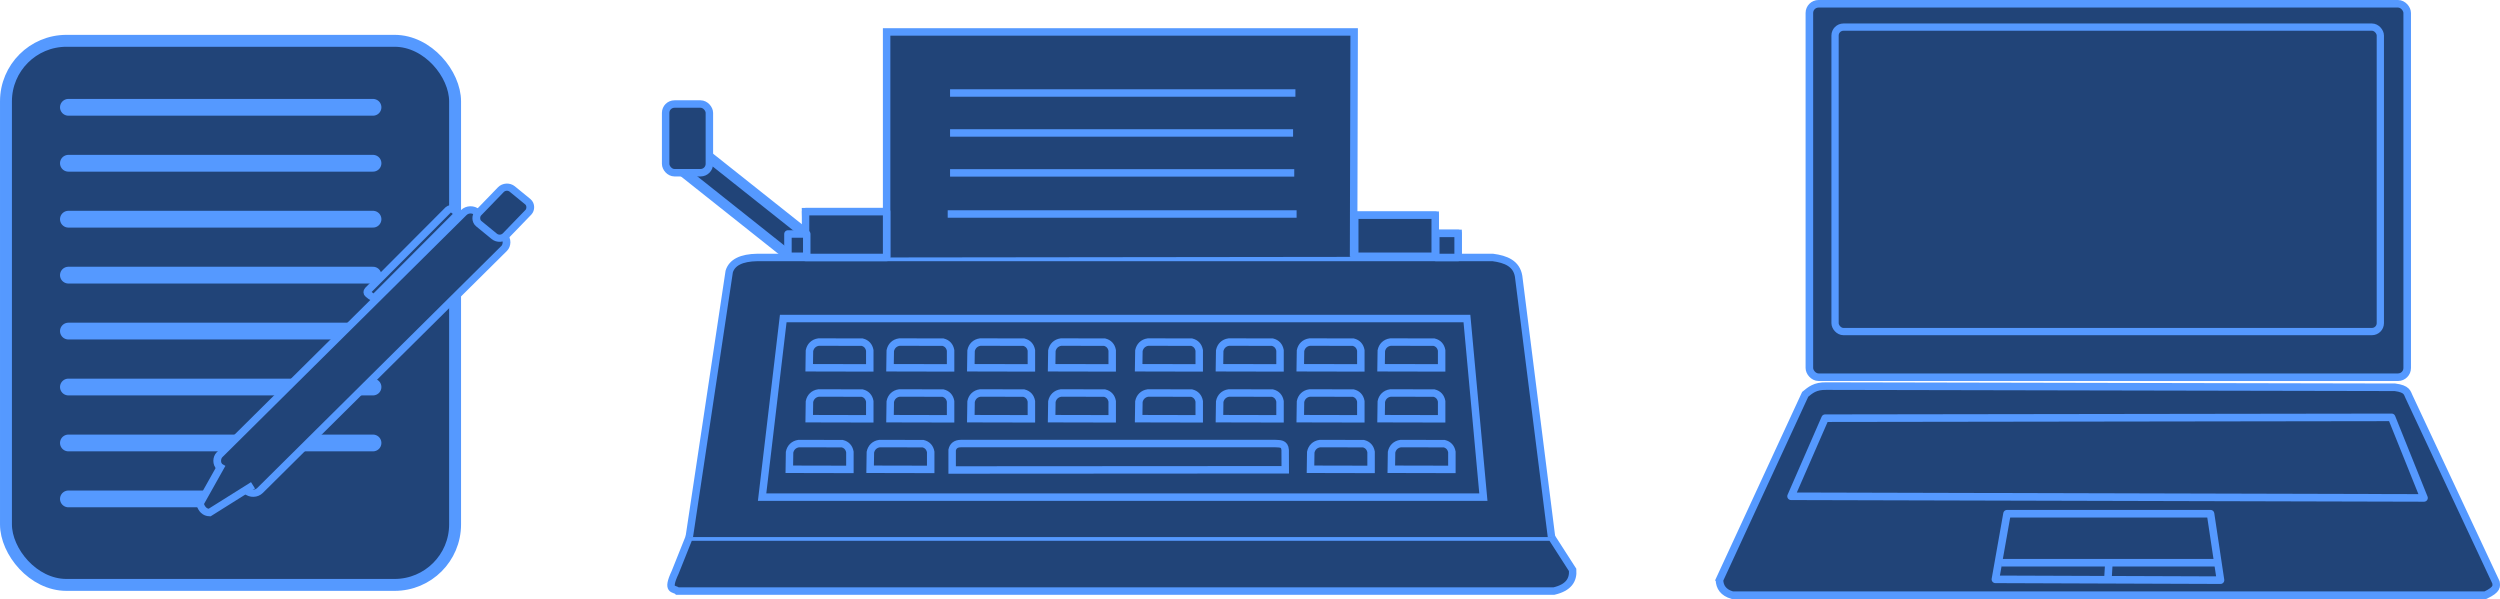 <?xml version="1.0" encoding="UTF-8" standalone="no"?>
<svg
   xmlns:dc="http://purl.org/dc/elements/1.1/"
   xmlns:cc="http://creativecommons.org/ns#"
   xmlns:rdf="http://www.w3.org/1999/02/22-rdf-syntax-ns#"
   xmlns:svg="http://www.w3.org/2000/svg"
   xmlns="http://www.w3.org/2000/svg"
   xmlns:sodipodi="http://sodipodi.sourceforge.net/DTD/sodipodi-0.dtd"
   xmlns:inkscape="http://www.inkscape.org/namespaces/inkscape"
   width="201.099mm"
   height="48.182mm"
   viewBox="0 0 201.099 48.182"
   version="1.1"
   id="svg8"
   inkscape:version="1.0 (4035a4fb49, 2020-05-01)"
   sodipodi:docname="about_image1.svg"
   inkscape:export-filename="C:\Users\Andrew\Dropbox\My PC (DESKTOP-83TOIOB)\Documents\4. Enriching Career\1.1 Long term plan for Career\Web-portfolio\about_image1.png"
   inkscape:export-xdpi="96"
   inkscape:export-ydpi="96">
  <defs
     id="defs2">
    <pattern
       y="0"
       x="0"
       height="6"
       width="6"
       patternUnits="userSpaceOnUse"
       id="EMFhbasepattern" />
  </defs>
  <sodipodi:namedview
     fit-margin-bottom="0"
     fit-margin-right="0"
     fit-margin-left="0"
     fit-margin-top="0"
     id="base"
     pagecolor="#ffffff"
     bordercolor="#666666"
     borderopacity="1.0"
     inkscape:pageopacity="0.0"
     inkscape:pageshadow="2"
     inkscape:zoom="1.0601691"
     inkscape:cx="240.69763"
     inkscape:cy="145.59058"
     inkscape:document-units="mm"
     inkscape:current-layer="layer1"
     inkscape:document-rotation="0"
     showgrid="false"
     inkscape:window-width="1774"
     inkscape:window-height="1128"
     inkscape:window-x="11"
     inkscape:window-y="133"
     inkscape:window-maximized="0" />
  <g
     transform="translate(-5.639,-59.714)"
     inkscape:label="Layer 1"
     inkscape:groupmode="layer"
     id="layer1">
    <path
       style="fill:#000000;stroke:#333333;stroke-width:0.477;stroke-linecap:round;stroke-linejoin:round;stroke-miterlimit:4;stroke-dasharray:none"
       d=""
       id="path998"
       transform="scale(0.265)" />
    <g
       id="g2974"
       style="fill:#214478;fill-opacity:1;stroke:#5599ff;stroke-opacity:1"
       transform="translate(-0.499,-144.25)">
      <rect
         ry="4.868"
         y="207.247"
         x="6.618"
         height="43.767"
         width="36.127"
         id="rect2315"
         style="fill:#214478;fill-opacity:1;stroke:#5599ff;stroke-width:0.959;stroke-linecap:round;stroke-linejoin:round;stroke-miterlimit:4;stroke-dasharray:none;stroke-opacity:1" />
      <path
         id="path2323"
         d="M 36.143,212.596 H 11.64"
         style="fill:#214478;fill-opacity:1;stroke:#5599ff;stroke-width:1.349;stroke-linecap:round;stroke-linejoin:miter;stroke-miterlimit:4;stroke-dasharray:none;stroke-opacity:1" />
      <path
         style="fill:#214478;fill-opacity:1;stroke:#5599ff;stroke-width:1.349;stroke-linecap:round;stroke-linejoin:miter;stroke-miterlimit:4;stroke-dasharray:none;stroke-opacity:1"
         d="M 36.143,217.096 H 11.64"
         id="path2323-6" />
      <path
         id="path2323-6-2"
         d="M 36.143,221.596 H 11.64"
         style="fill:#214478;fill-opacity:1;stroke:#5599ff;stroke-width:1.349;stroke-linecap:round;stroke-linejoin:miter;stroke-miterlimit:4;stroke-dasharray:none;stroke-opacity:1" />
      <path
         style="fill:#214478;fill-opacity:1;stroke:#5599ff;stroke-width:1.349;stroke-linecap:round;stroke-linejoin:miter;stroke-miterlimit:4;stroke-dasharray:none;stroke-opacity:1"
         d="M 36.143,226.096 H 11.64"
         id="path2323-4" />
      <path
         id="path2323-6-4"
         d="M 36.143,230.596 H 11.64"
         style="fill:#214478;fill-opacity:1;stroke:#5599ff;stroke-width:1.349;stroke-linecap:round;stroke-linejoin:miter;stroke-miterlimit:4;stroke-dasharray:none;stroke-opacity:1" />
      <path
         style="fill:#214478;fill-opacity:1;stroke:#5599ff;stroke-width:1.349;stroke-linecap:round;stroke-linejoin:miter;stroke-miterlimit:4;stroke-dasharray:none;stroke-opacity:1"
         d="M 36.143,235.096 H 11.64"
         id="path2323-6-2-1" />
      <path
         style="fill:#214478;fill-opacity:1;stroke:#5599ff;stroke-width:1.349;stroke-linecap:round;stroke-linejoin:miter;stroke-miterlimit:4;stroke-dasharray:none;stroke-opacity:1"
         d="M 36.143,239.596 H 11.64"
         id="path2323-6-4-3" />
      <path
         id="path2323-6-4-3-4"
         d="M 22.933,244.096 H 11.64"
         style="fill:#214478;fill-opacity:1;stroke:#5599ff;stroke-width:1.349;stroke-linecap:round;stroke-linejoin:miter;stroke-miterlimit:4;stroke-dasharray:none;stroke-opacity:1" />
      <g
         style="fill:#214478;fill-opacity:1;stroke:#5599ff;stroke-width:0.589;stroke-miterlimit:4;stroke-dasharray:none;stroke-dashoffset:0;stroke-opacity:1"
         transform="matrix(1.02,0,0,1.02,23.67,66.716)"
         id="g2494">
        <rect
           style="fill:#214478;fill-opacity:1;stroke:#5599ff;stroke-width:0.589;stroke-linecap:round;stroke-linejoin:round;stroke-miterlimit:4;stroke-dasharray:none;stroke-dashoffset:0;stroke-opacity:1"
           id="rect2461"
           width="4.26"
           height="28.556"
           x="121.412"
           y="100.238"
           ry="0.716"
           transform="matrix(0.75,0.661,-0.71,0.704,0,0)" />
        <rect
           transform="matrix(0.789,0.615,-0.706,0.708,0,0)"
           ry="0.237"
           y="108.574"
           x="120.406"
           height="9.447"
           width="0.778"
           id="rect2461-6"
           style="fill:#214478;fill-opacity:1;stroke:#5599ff;stroke-width:0.591;stroke-linecap:round;stroke-linejoin:round;stroke-miterlimit:4;stroke-dasharray:none;stroke-dashoffset:0;stroke-opacity:1" />
        <rect
           transform="matrix(0.774,0.633,-0.695,0.719,0,0)"
           ry="0.613"
           y="101.353"
           x="120.382"
           height="3.801"
           width="2.81"
           id="rect2461-7"
           style="fill:#214478;fill-opacity:1;stroke:#5599ff;stroke-width:0.59;stroke-linecap:round;stroke-linejoin:round;stroke-miterlimit:4;stroke-dasharray:none;stroke-dashoffset:0;stroke-opacity:1" />
        <path
           style="fill:#214478;fill-opacity:1;stroke:#5599ff;stroke-width:0.589;stroke-linecap:butt;stroke-linejoin:miter;stroke-miterlimit:4;stroke-dasharray:none;stroke-dashoffset:0;stroke-opacity:1"
           d="m 0.331,171.152 -1.748,3.118 c 0.119,0.45 0.385,0.7 0.756,0.709 L 2.764,172.83"
           id="path2488"
           sodipodi:nodetypes="cccc" />
      </g>
    </g>
    <g
       id="g3275"
       style="fill:#214478;fill-opacity:1;stroke:#5599ff;stroke-opacity:1"
       transform="translate(-0.499,-144.25)">
      <rect
         ry="0.741"
         y="204.268"
         x="151.683"
         height="30.04"
         width="48.089"
         id="rect2710"
         style="fill:#214478;fill-opacity:1;stroke:#5599ff;stroke-width:0.609;stroke-linecap:round;stroke-linejoin:round;stroke-miterlimit:4;stroke-dasharray:none;stroke-opacity:1" />
      <path
         sodipodi:nodetypes="ccccccccc"
         id="path2717"
         d="m 144.449,250.613 6.898,-14.93 c 0.408,-0.327 0.776,-0.68 1.701,-0.661 l 45.735,0.095 c 0.999,0.128 0.986,0.458 1.134,0.756 l 6.993,14.93 c 0.044,0.292 0.144,0.575 -0.85,1.039 h -60.571 c -0.737,-0.214 -1.013,-0.659 -1.039,-1.228 z"
         style="fill:#214478;fill-opacity:1;stroke:#5599ff;stroke-width:0.609;stroke-linecap:butt;stroke-linejoin:miter;stroke-miterlimit:4;stroke-dasharray:none;stroke-opacity:1" />
      <path
         sodipodi:nodetypes="ccccc"
         id="path2719"
         d="m 166.647,250.566 0.935,-5.279 h 16.37 l 0.802,5.345 z"
         style="fill:#214478;fill-opacity:1;stroke:#5599ff;stroke-width:0.609;stroke-linecap:butt;stroke-linejoin:round;stroke-miterlimit:4;stroke-dasharray:none;stroke-opacity:1" />
      <path
         id="path2721"
         d="m 167.115,249.229 h 17.506"
         style="fill:#214478;fill-opacity:1;stroke:#5599ff;stroke-width:0.609;stroke-linecap:butt;stroke-linejoin:miter;stroke-miterlimit:4;stroke-dasharray:none;stroke-opacity:1" />
      <path
         id="path2723"
         d="m 175.768,249.363 -0.067,1.136"
         style="fill:#214478;fill-opacity:1;stroke:#5599ff;stroke-width:0.609;stroke-linecap:butt;stroke-linejoin:miter;stroke-miterlimit:4;stroke-dasharray:none;stroke-opacity:1" />
      <path
         id="path2725"
         d="m 150.21,243.884 2.74,-6.281 45.569,-0.067 2.606,6.481 z"
         style="fill:#214478;fill-opacity:1;stroke:#5599ff;stroke-width:0.609;stroke-linecap:butt;stroke-linejoin:round;stroke-miterlimit:4;stroke-dasharray:none;stroke-opacity:1" />
      <rect
         ry="0.677"
         y="206.145"
         x="153.749"
         height="24.49"
         width="43.862"
         id="rect2708"
         style="fill:#214478;fill-opacity:1;stroke:#5599ff;stroke-width:0.584;stroke-linecap:round;stroke-linejoin:round;stroke-miterlimit:4;stroke-dasharray:none;stroke-opacity:1" />
    </g>
    <g
       id="g3068"
       style="fill:#214478;stroke:#5599ff"
       transform="translate(-0.499,-144.25)">
      <rect
         transform="matrix(0.718,-0.696,0.783,0.622,0,0)"
         y="199.871"
         x="-133.644"
         height="11.319"
         width="2.235"
         id="rect3027"
         style="fill:#214478;fill-opacity:1;stroke:#5599ff;stroke-width:0.832;stroke-linecap:round;stroke-linejoin:round;stroke-miterlimit:4;stroke-dasharray:none;stroke-dashoffset:0;stroke-opacity:1" />
      <path
         sodipodi:nodetypes="ccccccc"
         id="path2527"
         d="m 61.582,247.164 h 69.359 l 1.701,2.646 c 0.059,0.808 -0.326,1.426 -1.512,1.701 H 60.637 c -0.255,-0.247 -0.923,0.054 -0.189,-1.512 z"
         style="fill:#214478;fill-opacity:1;stroke:#5599ff;stroke-width:0.6;stroke-linecap:butt;stroke-linejoin:miter;stroke-miterlimit:4;stroke-dasharray:none;stroke-opacity:1" />
      <path
         sodipodi:nodetypes="cccccc"
         id="path2529"
         d="M 61.582,247.164 64.795,225.808 c 0.224,-0.732 0.974,-1.114 2.268,-1.134 h 59.153 c 1.058,0.139 1.906,0.488 2.079,1.512 l 2.646,20.978"
         style="fill:#214478;fill-opacity:1;stroke:#5599ff;stroke-width:0.6;stroke-linecap:butt;stroke-linejoin:miter;stroke-miterlimit:4;stroke-dasharray:none;stroke-opacity:1" />
      <path
         id="path2531"
         d="m 67.441,243.951 h 58.019 l -1.323,-14.363 H 69.142 Z"
         style="fill:#214478;fill-opacity:1;stroke:#5599ff;stroke-width:0.6;stroke-linecap:butt;stroke-linejoin:miter;stroke-miterlimit:4;stroke-dasharray:none;stroke-opacity:1" />
      <path
         sodipodi:nodetypes="cccc"
         id="path2533"
         d="m 77.457,224.674 v -18.143 h 37.609 l -0.047,18.096"
         style="fill:#214478;fill-opacity:1;stroke:#5599ff;stroke-width:0.6;stroke-linecap:butt;stroke-linejoin:miter;stroke-miterlimit:4;stroke-dasharray:none;stroke-opacity:1" />
      <path
         id="path2535"
         d="M 82.56,211.445 H 110.341"
         style="fill:#214478;fill-opacity:1;stroke:#5599ff;stroke-width:0.6;stroke-linecap:butt;stroke-linejoin:miter;stroke-miterlimit:4;stroke-dasharray:none;stroke-opacity:1" />
      <path
         id="path2537"
         d="M 82.56,214.658 H 110.152"
         style="fill:#214478;fill-opacity:1;stroke:#5599ff;stroke-width:0.6;stroke-linecap:butt;stroke-linejoin:miter;stroke-miterlimit:4;stroke-dasharray:none;stroke-opacity:1" />
      <path
         id="path2539"
         d="M 82.56,217.871 H 110.247"
         style="fill:#214478;fill-opacity:1;stroke:#5599ff;stroke-width:0.6;stroke-linecap:butt;stroke-linejoin:miter;stroke-miterlimit:4;stroke-dasharray:none;stroke-opacity:1" />
      <path
         id="path2541"
         d="M 82.371,221.178 H 110.436"
         style="fill:#214478;fill-opacity:1;stroke:#5599ff;stroke-width:0.6;stroke-linecap:butt;stroke-linejoin:miter;stroke-miterlimit:4;stroke-dasharray:none;stroke-opacity:1" />
      <path
         sodipodi:nodetypes="ccc"
         id="path2543"
         d="m 71.032,224.58 -0.094,-3.591 h 6.615"
         style="fill:#214478;fill-opacity:1;stroke:#5599ff;stroke-width:0.6;stroke-linecap:butt;stroke-linejoin:miter;stroke-miterlimit:4;stroke-dasharray:none;stroke-opacity:1" />
      <path
         sodipodi:nodetypes="ccc"
         id="path2545"
         d="m 115.113,221.273 h 6.473 v 3.307"
         style="fill:#214478;fill-opacity:1;stroke:#5599ff;stroke-width:0.6;stroke-linecap:butt;stroke-linejoin:miter;stroke-miterlimit:4;stroke-dasharray:none;stroke-opacity:1" />
      <path
         id="path2547"
         d="m 121.633,222.737 h 1.795 v 1.937"
         style="fill:#214478;fill-opacity:1;stroke:#5599ff;stroke-width:0.6;stroke-linecap:butt;stroke-linejoin:miter;stroke-miterlimit:4;stroke-dasharray:none;stroke-opacity:1" />
      <path
         sodipodi:nodetypes="cc"
         id="path2549"
         d="M 77.552,220.989 H 70.937"
         style="fill:#214478;fill-opacity:1;stroke:#5599ff;stroke-width:0.6;stroke-linecap:butt;stroke-linejoin:miter;stroke-miterlimit:4;stroke-dasharray:none;stroke-opacity:1" />
      <rect
         ry="0.712"
         y="212.332"
         x="59.682"
         height="5.526"
         width="3.518"
         id="rect2555"
         style="fill:#214478;fill-opacity:1;stroke:#5599ff;stroke-width:0.6;stroke-linecap:round;stroke-linejoin:round;stroke-miterlimit:4;stroke-dasharray:none;stroke-opacity:1" />
      <path
         sodipodi:nodetypes="ccccccc"
         id="path2557"
         d="m 82.728,241.77 26.795,-0.017 -0.006,-1.59 c -0.037,-0.558 -0.447,-0.495 -0.803,-0.52 H 83.437 c -0.431,0.003 -0.634,0.205 -0.709,0.52 z"
         style="fill:#214478;fill-opacity:1;stroke:#5599ff;stroke-width:0.6;stroke-linecap:butt;stroke-linejoin:miter;stroke-miterlimit:4;stroke-dasharray:none;stroke-opacity:1" />
      <path
         sodipodi:nodetypes="ccccccc"
         id="path2559"
         d="m 76.13,241.712 4.873,0.011 v -1.406 c -0.069,-0.355 -0.273,-0.576 -0.609,-0.664 l -3.504,-0.008 c -0.413,0.06 -0.661,0.331 -0.739,0.692 z"
         style="fill:#214478;fill-opacity:1;stroke:#5599ff;stroke-width:0.6;stroke-linecap:butt;stroke-linejoin:miter;stroke-miterlimit:4;stroke-dasharray:none;stroke-opacity:1" />
      <path
         style="fill:#214478;fill-opacity:1;stroke:#5599ff;stroke-width:0.6;stroke-linecap:butt;stroke-linejoin:miter;stroke-miterlimit:4;stroke-dasharray:none;stroke-opacity:1"
         d="m 69.63,241.712 4.873,0.011 v -1.406 c -0.069,-0.355 -0.273,-0.576 -0.609,-0.664 l -3.504,-0.008 c -0.413,0.06 -0.661,0.331 -0.739,0.692 z"
         id="path2559-9"
         sodipodi:nodetypes="ccccccc" />
      <path
         style="fill:#214478;fill-opacity:1;stroke:#5599ff;stroke-width:0.6;stroke-linecap:butt;stroke-linejoin:miter;stroke-miterlimit:4;stroke-dasharray:none;stroke-opacity:1"
         d="m 118.054,241.712 4.873,0.011 v -1.406 c -0.069,-0.355 -0.273,-0.576 -0.609,-0.664 l -3.504,-0.008 c -0.413,0.06 -0.661,0.331 -0.739,0.692 z"
         id="path2559-0"
         sodipodi:nodetypes="ccccccc" />
      <path
         sodipodi:nodetypes="ccccccc"
         id="path2559-9-7"
         d="m 111.554,241.712 4.873,0.011 v -1.406 c -0.069,-0.355 -0.273,-0.576 -0.609,-0.664 l -3.504,-0.008 c -0.413,0.06 -0.661,0.331 -0.739,0.692 z"
         style="fill:#214478;fill-opacity:1;stroke:#5599ff;stroke-width:0.6;stroke-linecap:butt;stroke-linejoin:miter;stroke-miterlimit:4;stroke-dasharray:none;stroke-opacity:1" />
      <path
         style="fill:#214478;fill-opacity:1;stroke:#5599ff;stroke-width:0.6;stroke-linecap:butt;stroke-linejoin:miter;stroke-miterlimit:4;stroke-dasharray:none;stroke-opacity:1"
         d="m 77.73,237.642 4.873,0.011 v -1.406 c -0.069,-0.355 -0.273,-0.576 -0.609,-0.664 l -3.504,-0.008 c -0.413,0.06 -0.661,0.331 -0.739,0.692 z"
         id="path2559-5"
         sodipodi:nodetypes="ccccccc" />
      <path
         sodipodi:nodetypes="ccccccc"
         id="path2559-9-5"
         d="m 71.23,237.642 4.873,0.011 v -1.406 c -0.069,-0.355 -0.273,-0.576 -0.609,-0.664 l -3.504,-0.008 c -0.413,0.06 -0.661,0.331 -0.739,0.692 z"
         style="fill:#214478;fill-opacity:1;stroke:#5599ff;stroke-width:0.6;stroke-linecap:butt;stroke-linejoin:miter;stroke-miterlimit:4;stroke-dasharray:none;stroke-opacity:1" />
      <path
         style="fill:#214478;fill-opacity:1;stroke:#5599ff;stroke-width:0.6;stroke-linecap:butt;stroke-linejoin:miter;stroke-miterlimit:4;stroke-dasharray:none;stroke-opacity:1"
         d="m 90.73,237.642 4.873,0.011 v -1.406 c -0.069,-0.355 -0.273,-0.576 -0.609,-0.664 l -3.504,-0.008 c -0.413,0.06 -0.661,0.331 -0.739,0.692 z"
         id="path2559-8"
         sodipodi:nodetypes="ccccccc" />
      <path
         sodipodi:nodetypes="ccccccc"
         id="path2559-9-6"
         d="m 84.23,237.642 4.873,0.011 v -1.406 c -0.069,-0.355 -0.273,-0.576 -0.609,-0.664 l -3.504,-0.008 c -0.413,0.06 -0.661,0.331 -0.739,0.692 z"
         style="fill:#214478;fill-opacity:1;stroke:#5599ff;stroke-width:0.6;stroke-linecap:butt;stroke-linejoin:miter;stroke-miterlimit:4;stroke-dasharray:none;stroke-opacity:1" />
      <path
         sodipodi:nodetypes="ccccccc"
         id="path2559-5-1"
         d="m 104.23,237.642 4.873,0.011 v -1.406 c -0.069,-0.355 -0.273,-0.576 -0.609,-0.664 l -3.504,-0.008 c -0.413,0.06 -0.661,0.331 -0.739,0.692 z"
         style="fill:#214478;fill-opacity:1;stroke:#5599ff;stroke-width:0.6;stroke-linecap:butt;stroke-linejoin:miter;stroke-miterlimit:4;stroke-dasharray:none;stroke-opacity:1" />
      <path
         style="fill:#214478;fill-opacity:1;stroke:#5599ff;stroke-width:0.6;stroke-linecap:butt;stroke-linejoin:miter;stroke-miterlimit:4;stroke-dasharray:none;stroke-opacity:1"
         d="m 97.73,237.642 4.873,0.011 v -1.406 c -0.069,-0.355 -0.273,-0.576 -0.609,-0.664 l -3.504,-0.008 c -0.413,0.06 -0.661,0.331 -0.739,0.692 z"
         id="path2559-9-5-0"
         sodipodi:nodetypes="ccccccc" />
      <path
         sodipodi:nodetypes="ccccccc"
         id="path2559-8-2"
         d="m 117.23,237.642 4.873,0.011 v -1.406 c -0.069,-0.355 -0.273,-0.576 -0.609,-0.664 l -3.504,-0.008 c -0.413,0.06 -0.661,0.331 -0.739,0.692 z"
         style="fill:#214478;fill-opacity:1;stroke:#5599ff;stroke-width:0.6;stroke-linecap:butt;stroke-linejoin:miter;stroke-miterlimit:4;stroke-dasharray:none;stroke-opacity:1" />
      <path
         style="fill:#214478;fill-opacity:1;stroke:#5599ff;stroke-width:0.6;stroke-linecap:butt;stroke-linejoin:miter;stroke-miterlimit:4;stroke-dasharray:none;stroke-opacity:1"
         d="m 110.73,237.642 4.873,0.011 v -1.406 c -0.069,-0.355 -0.273,-0.576 -0.609,-0.664 l -3.504,-0.008 c -0.413,0.06 -0.661,0.331 -0.739,0.692 z"
         id="path2559-9-6-0"
         sodipodi:nodetypes="ccccccc" />
      <path
         sodipodi:nodetypes="ccccccc"
         id="path2559-5-10"
         d="m 77.73,233.546 4.873,0.011 v -1.406 c -0.069,-0.355 -0.273,-0.576 -0.609,-0.664 l -3.504,-0.008 c -0.413,0.06 -0.661,0.331 -0.739,0.692 z"
         style="fill:#214478;fill-opacity:1;stroke:#5599ff;stroke-width:0.6;stroke-linecap:butt;stroke-linejoin:miter;stroke-miterlimit:4;stroke-dasharray:none;stroke-opacity:1" />
      <path
         style="fill:#214478;fill-opacity:1;stroke:#5599ff;stroke-width:0.6;stroke-linecap:butt;stroke-linejoin:miter;stroke-miterlimit:4;stroke-dasharray:none;stroke-opacity:1"
         d="m 71.23,233.546 4.873,0.011 v -1.406 c -0.069,-0.355 -0.273,-0.576 -0.609,-0.664 l -3.504,-0.008 c -0.413,0.06 -0.661,0.331 -0.739,0.692 z"
         id="path2559-9-5-6"
         sodipodi:nodetypes="ccccccc" />
      <path
         sodipodi:nodetypes="ccccccc"
         id="path2559-8-9"
         d="m 90.73,233.546 4.873,0.011 v -1.406 c -0.069,-0.355 -0.273,-0.576 -0.609,-0.664 l -3.504,-0.008 c -0.413,0.06 -0.661,0.331 -0.739,0.692 z"
         style="fill:#214478;fill-opacity:1;stroke:#5599ff;stroke-width:0.6;stroke-linecap:butt;stroke-linejoin:miter;stroke-miterlimit:4;stroke-dasharray:none;stroke-opacity:1" />
      <path
         style="fill:#214478;fill-opacity:1;stroke:#5599ff;stroke-width:0.6;stroke-linecap:butt;stroke-linejoin:miter;stroke-miterlimit:4;stroke-dasharray:none;stroke-opacity:1"
         d="m 84.23,233.546 4.873,0.011 v -1.406 c -0.069,-0.355 -0.273,-0.576 -0.609,-0.664 l -3.504,-0.008 c -0.413,0.06 -0.661,0.331 -0.739,0.692 z"
         id="path2559-9-6-1"
         sodipodi:nodetypes="ccccccc" />
      <path
         style="fill:#214478;fill-opacity:1;stroke:#5599ff;stroke-width:0.6;stroke-linecap:butt;stroke-linejoin:miter;stroke-miterlimit:4;stroke-dasharray:none;stroke-opacity:1"
         d="m 104.23,233.546 4.873,0.011 v -1.406 c -0.069,-0.355 -0.273,-0.576 -0.609,-0.664 l -3.504,-0.008 c -0.413,0.06 -0.661,0.331 -0.739,0.692 z"
         id="path2559-5-1-3"
         sodipodi:nodetypes="ccccccc" />
      <path
         sodipodi:nodetypes="ccccccc"
         id="path2559-9-5-0-4"
         d="m 97.73,233.546 4.873,0.011 v -1.406 c -0.069,-0.355 -0.273,-0.576 -0.609,-0.664 l -3.504,-0.008 c -0.413,0.06 -0.661,0.331 -0.739,0.692 z"
         style="fill:#214478;fill-opacity:1;stroke:#5599ff;stroke-width:0.6;stroke-linecap:butt;stroke-linejoin:miter;stroke-miterlimit:4;stroke-dasharray:none;stroke-opacity:1" />
      <path
         style="fill:#214478;fill-opacity:1;stroke:#5599ff;stroke-width:0.6;stroke-linecap:butt;stroke-linejoin:miter;stroke-miterlimit:4;stroke-dasharray:none;stroke-opacity:1"
         d="m 117.23,233.546 4.873,0.011 v -1.406 c -0.069,-0.355 -0.273,-0.576 -0.609,-0.664 l -3.504,-0.008 c -0.413,0.06 -0.661,0.331 -0.739,0.692 z"
         id="path2559-8-2-4"
         sodipodi:nodetypes="ccccccc" />
      <path
         sodipodi:nodetypes="ccccccc"
         id="path2559-9-6-0-9"
         d="m 110.73,233.546 4.873,0.011 v -1.406 c -0.069,-0.355 -0.273,-0.576 -0.609,-0.664 l -3.504,-0.008 c -0.413,0.06 -0.661,0.331 -0.739,0.692 z"
         style="fill:#214478;fill-opacity:1;stroke:#5599ff;stroke-width:0.6;stroke-linecap:butt;stroke-linejoin:miter;stroke-miterlimit:4;stroke-dasharray:none;stroke-opacity:1" />
      <rect
         ry="0"
         y="220.989"
         x="70.937"
         height="3.685"
         width="6.52"
         id="rect2983"
         style="fill:#214478;fill-opacity:1;stroke:#5599ff;stroke-width:0.6;stroke-linecap:round;stroke-linejoin:round;stroke-miterlimit:4;stroke-dasharray:none;stroke-dashoffset:0;stroke-opacity:1" />
      <rect
         y="222.785"
         x="69.52"
         height="1.795"
         width="1.512"
         id="rect2985"
         style="fill:#214478;fill-opacity:1;stroke:#5599ff;stroke-width:0.6;stroke-linecap:round;stroke-linejoin:round;stroke-miterlimit:4;stroke-dasharray:none;stroke-dashoffset:0;stroke-opacity:1" />
      <rect
         y="221.273"
         x="115.113"
         height="3.307"
         width="6.473"
         id="rect2987"
         style="fill:#214478;fill-opacity:1;stroke:#5599ff;stroke-width:0.6;stroke-linecap:round;stroke-linejoin:round;stroke-miterlimit:4;stroke-dasharray:none;stroke-dashoffset:0;stroke-opacity:1" />
      <rect
         y="222.737"
         x="121.633"
         height="1.937"
         width="1.795"
         id="rect2989"
         style="fill:#214478;fill-opacity:1;stroke:#5599ff;stroke-width:0.6;stroke-linecap:round;stroke-linejoin:round;stroke-miterlimit:4;stroke-dasharray:none;stroke-dashoffset:0;stroke-opacity:1" />
    </g>
  </g>
</svg>
